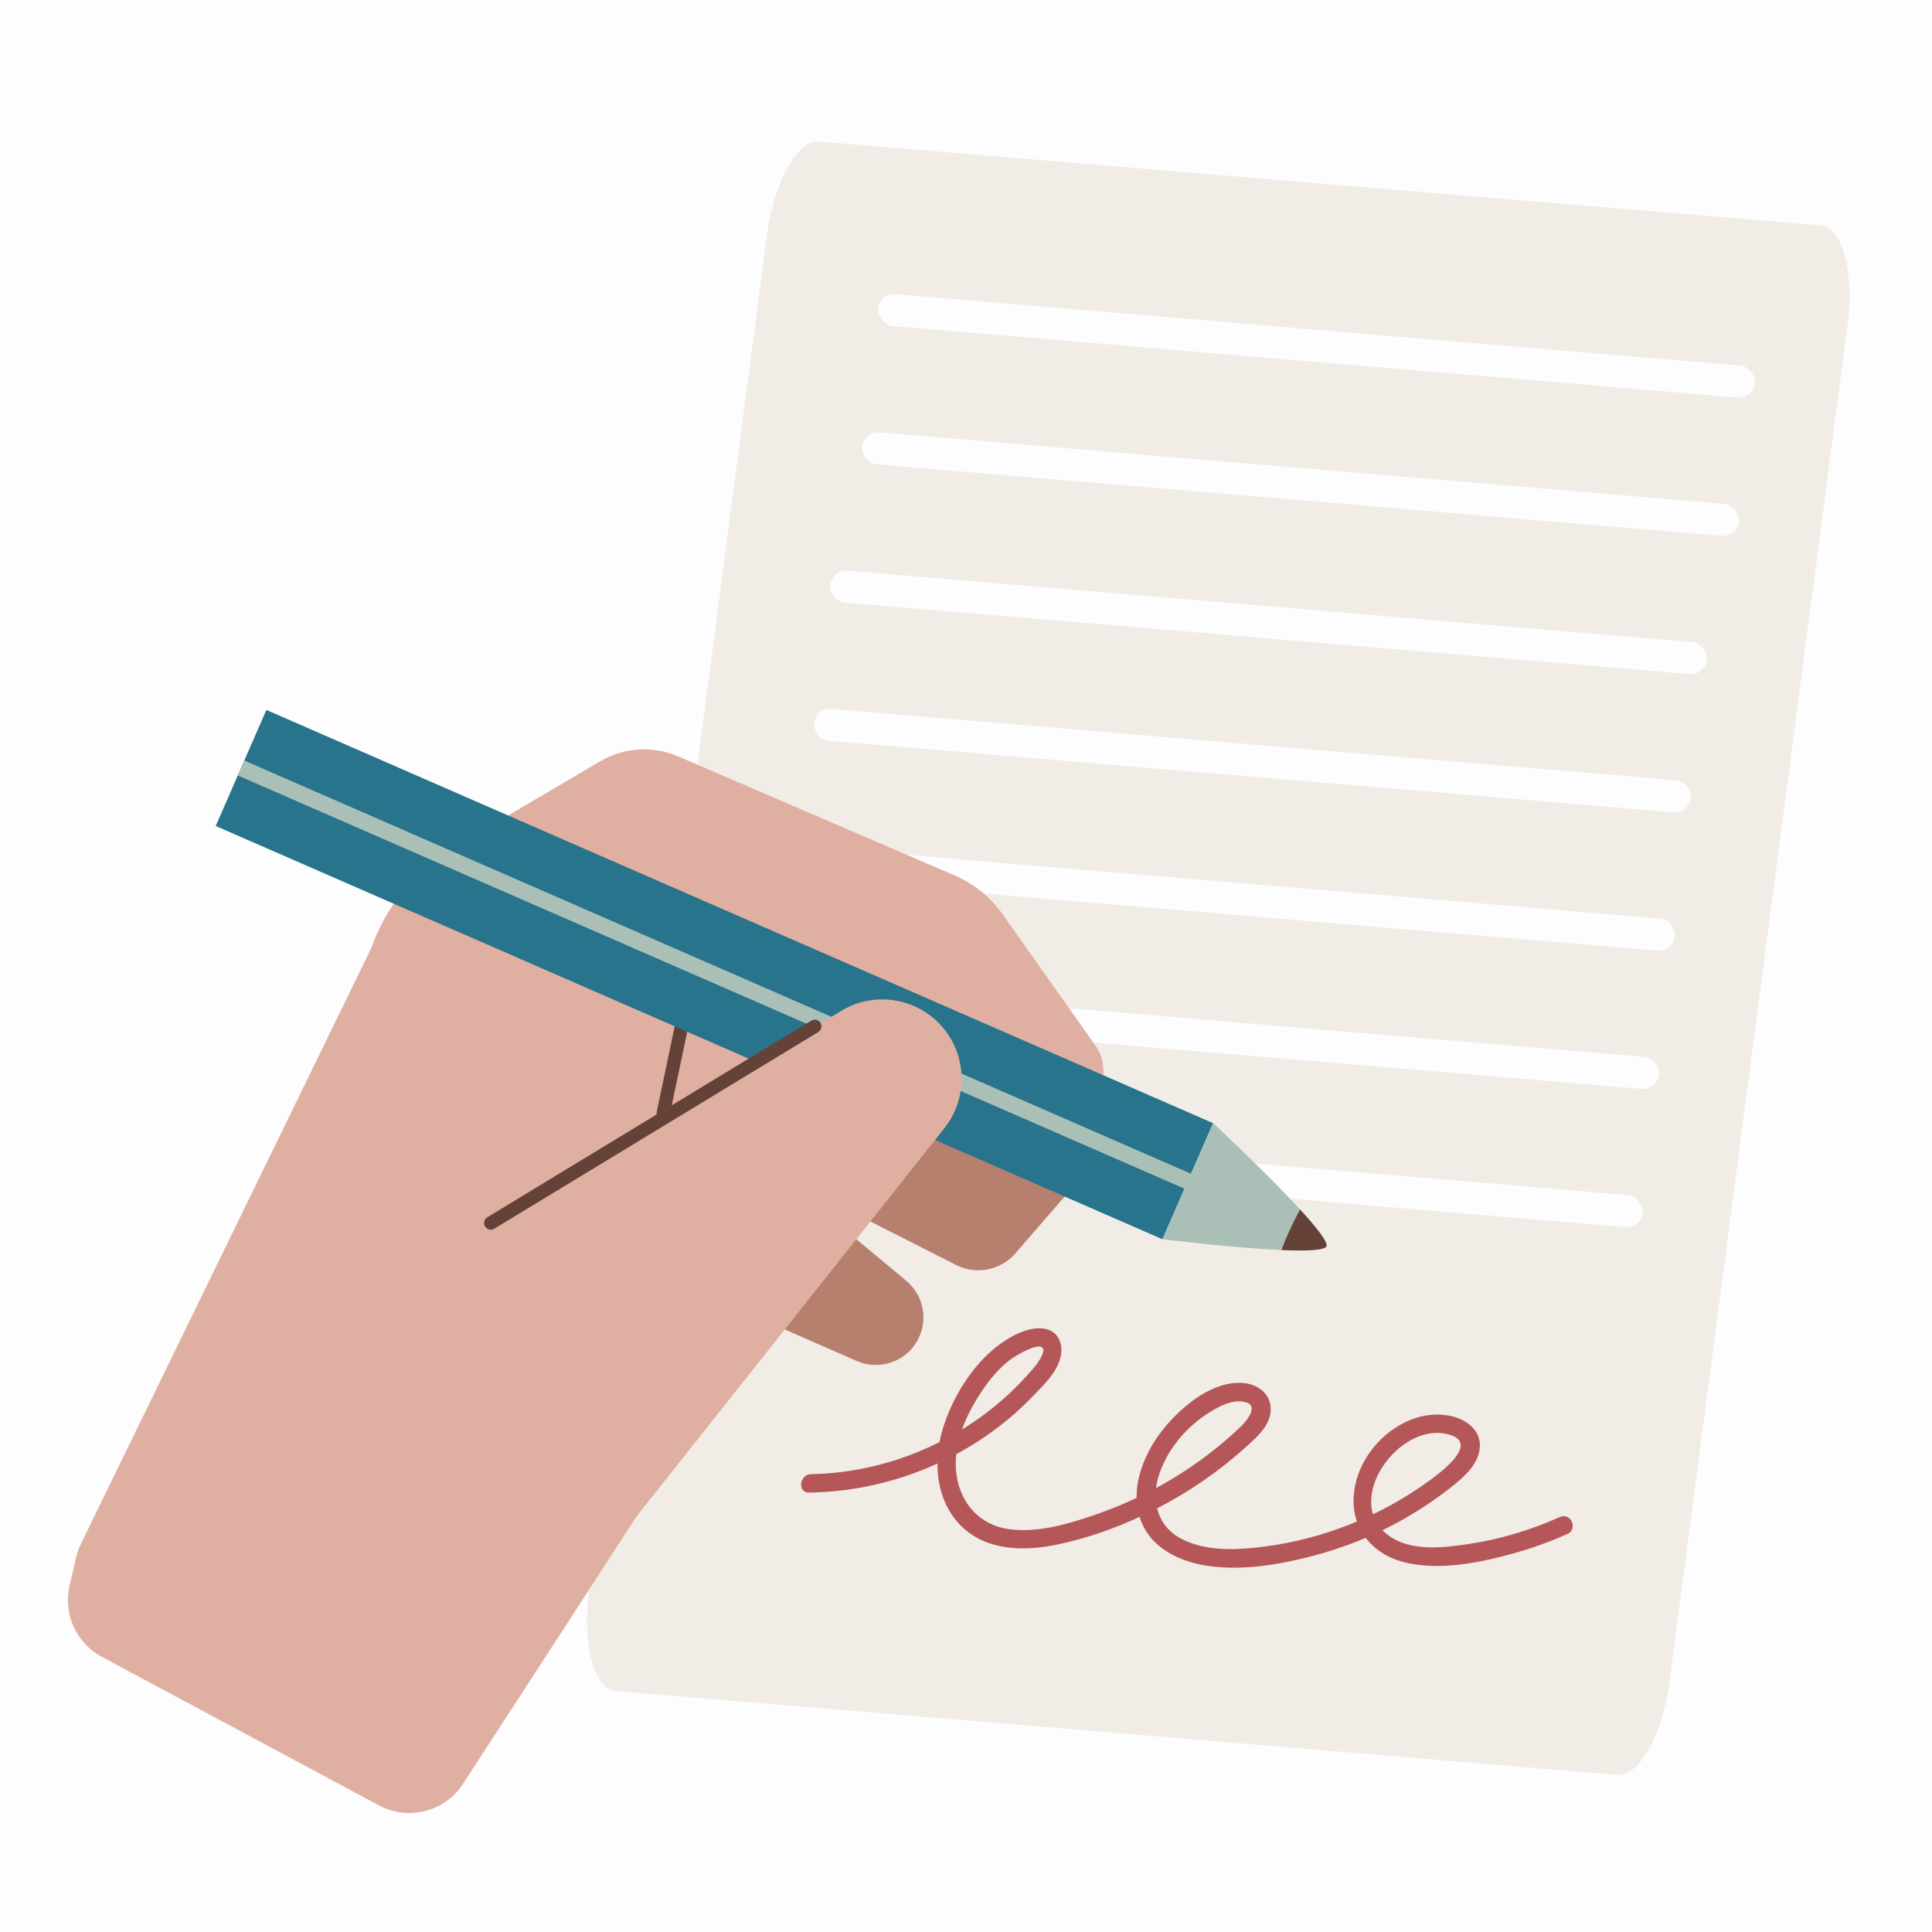 <svg width="96" height="96" viewBox="0 0 96 96" fill="none" xmlns="http://www.w3.org/2000/svg">
<rect width="96" height="96" fill="#FDFDFD"/>
<path d="M80.364 88.194L30.602 84.03C29.521 83.94 28.92 81.707 29.267 79.069L38.112 11.665C38.459 9.027 39.626 6.942 40.706 7.034L90.468 11.198C91.548 11.288 92.149 13.52 91.802 16.158L82.957 83.562C82.611 86.201 81.444 88.286 80.364 88.194Z" fill="#F1ECE6"/>
<path d="M40.201 74.166C43.547 74.116 46.813 73.004 49.493 70.995C50.163 70.494 50.786 69.937 51.366 69.334C51.863 68.818 52.449 68.254 52.667 67.551C52.867 66.907 52.663 66.163 51.92 66.026C51.157 65.885 50.27 66.363 49.677 66.796C48.315 67.793 47.259 69.522 46.808 71.13C46.369 72.696 46.519 74.533 47.695 75.758C48.956 77.072 50.867 77.097 52.537 76.747C54.26 76.386 55.945 75.753 57.505 74.946C59.073 74.135 60.545 73.129 61.857 71.948C62.44 71.424 63.225 70.769 63.135 69.892C63.064 69.202 62.468 68.79 61.816 68.725C60.316 68.578 58.832 69.793 57.926 70.863C56.888 72.091 56.105 73.881 56.664 75.487C57.177 76.961 58.691 77.639 60.138 77.826C61.771 78.038 63.5 77.755 65.081 77.353C66.782 76.92 68.424 76.26 69.941 75.371C70.704 74.923 71.438 74.429 72.131 73.878C72.742 73.393 73.447 72.784 73.528 71.952C73.611 71.109 72.917 70.565 72.174 70.38C71.387 70.184 70.552 70.317 69.827 70.668C68.415 71.352 67.34 72.81 67.26 74.4C67.176 76.076 68.291 77.293 69.88 77.654C71.597 78.042 73.534 77.65 75.196 77.189C76.116 76.935 77.013 76.612 77.885 76.222C78.426 75.979 78.055 75.135 77.512 75.379C76.052 76.034 74.522 76.491 72.941 76.727C71.695 76.912 70.111 77.098 69.018 76.312C66.635 74.6 69.549 70.553 72.026 71.288C73.763 71.804 70.929 73.653 70.352 74.037C69.165 74.828 67.874 75.466 66.534 75.951C65.192 76.437 63.79 76.754 62.372 76.902C61.168 77.029 59.852 77.038 58.742 76.483C57.469 75.846 57.17 74.49 57.616 73.208C58.062 71.925 59.032 70.816 60.191 70.121C60.658 69.841 61.205 69.566 61.768 69.649C62.635 69.776 61.972 70.585 61.614 70.925C60.573 71.912 59.413 72.788 58.183 73.521C56.957 74.251 55.653 74.85 54.303 75.307C52.99 75.75 51.523 76.176 50.125 75.982C48.693 75.783 47.74 74.714 47.532 73.308C47.308 71.791 48.002 70.28 48.836 69.055C49.218 68.495 49.656 67.97 50.199 67.559C50.408 67.402 51.666 66.623 51.831 67.018C51.901 67.186 51.689 67.525 51.604 67.654C51.423 67.931 51.185 68.18 50.962 68.425C50.517 68.916 50.034 69.372 49.525 69.796C47.459 71.513 44.934 72.663 42.279 73.077C41.626 73.179 40.965 73.239 40.303 73.249C39.719 73.257 39.609 74.173 40.201 74.164L40.201 74.166Z" fill="#B55759"/>
<rect x="43.707" y="14.549" width="43.719" height="1.595" rx="0.797" transform="rotate(4.836 43.707 14.549)" fill="#FDFDFD"/>
<rect x="42.91" y="21.418" width="43.719" height="1.595" rx="0.797" transform="rotate(4.836 42.91 21.418)" fill="#FDFDFD"/>
<rect x="41.316" y="28.287" width="43.719" height="1.595" rx="0.797" transform="rotate(4.836 41.316 28.287)" fill="#FDFDFD"/>
<rect x="40.52" y="35.156" width="43.719" height="1.595" rx="0.797" transform="rotate(4.836 40.52 35.156)" fill="#FDFDFD"/>
<rect x="39.721" y="42.027" width="43.719" height="1.595" rx="0.797" transform="rotate(4.836 39.721 42.027)" fill="#FDFDFD"/>
<rect x="38.924" y="48.897" width="43.719" height="1.595" rx="0.797" transform="rotate(4.836 38.924 48.897)" fill="#FDFDFD"/>
<rect x="38.127" y="55.766" width="43.719" height="1.595" rx="0.797" transform="rotate(4.836 38.127 55.766)" fill="#FDFDFD"/>
<path d="M40.557 59.915L45.034 63.645C45.986 64.439 46.163 65.834 45.441 66.84C44.791 67.746 43.595 68.073 42.573 67.627L36.103 64.796L40.558 59.914L40.557 59.915Z" fill="#B67F6E"/>
<path d="M43.554 48.709L53.429 58.845L50.455 62.277C49.721 63.124 48.505 63.362 47.505 62.855L40.5 59.3L34.912 57.935L43.554 48.709Z" fill="#B67F6E"/>
<path d="M3.783 77.385C3.837 77.15 3.918 76.921 4.024 76.705L18.451 47.105C19.188 45.005 20.645 43.234 22.562 42.105L29.81 37.833C30.994 37.136 32.439 37.044 33.702 37.588L47.435 43.498C48.392 43.91 49.217 44.578 49.819 45.429L54.422 51.938C55.154 52.973 54.867 54.41 53.793 55.084C52.994 55.585 51.964 55.523 51.23 54.929L43.556 48.71C43.556 48.71 34.271 71.249 31.608 75.38C29.716 78.315 25.367 85.008 23.005 88.64C22.102 90.029 20.288 90.491 18.828 89.708L5.057 82.327C3.789 81.647 3.133 80.201 3.457 78.798L3.783 77.385Z" fill="#DFB0A2"/>
<path d="M32.956 55.658C32.934 55.658 32.91 55.656 32.887 55.651C32.707 55.613 32.592 55.437 32.63 55.257L34.523 46.241C34.561 46.061 34.737 45.946 34.917 45.984C35.098 46.022 35.212 46.198 35.175 46.378L33.281 55.394C33.249 55.55 33.11 55.658 32.956 55.658Z" fill="#654237"/>
<path d="M60.279 55.81L13.236 35.277L10.719 41.044L57.761 61.577L60.279 55.81Z" fill="#28748C"/>
<path d="M59.181 58.324L12.139 37.791L11.815 38.532L58.857 59.065L59.181 58.324Z" fill="#AAC0B7"/>
<path d="M63.664 62.115C64.881 62.169 65.826 62.138 65.912 61.926C65.996 61.718 65.412 60.981 64.592 60.088C64.239 60.743 63.92 61.419 63.664 62.114V62.115Z" fill="#654237"/>
<path d="M60.282 55.807L57.764 61.575C57.764 61.575 61.251 62.008 63.664 62.115C63.92 61.42 64.24 60.743 64.592 60.089C62.926 58.273 60.282 55.808 60.282 55.808V55.807Z" fill="#AAC0B7"/>
<path d="M46.928 56.055L31.606 75.379L28.197 58.557L41.778 50.241C43.499 49.187 45.739 49.603 46.967 51.204C48.068 52.639 48.052 54.639 46.928 56.056V56.055Z" fill="#DFB0A2"/>
<path d="M24.388 61.103C24.275 61.103 24.165 61.046 24.103 60.943C24.007 60.785 24.058 60.581 24.215 60.485L40.312 50.714C40.469 50.619 40.674 50.669 40.77 50.826C40.865 50.983 40.815 51.187 40.658 51.283L24.561 61.054C24.507 61.087 24.447 61.103 24.388 61.103Z" fill="#654237"/>
</svg>
